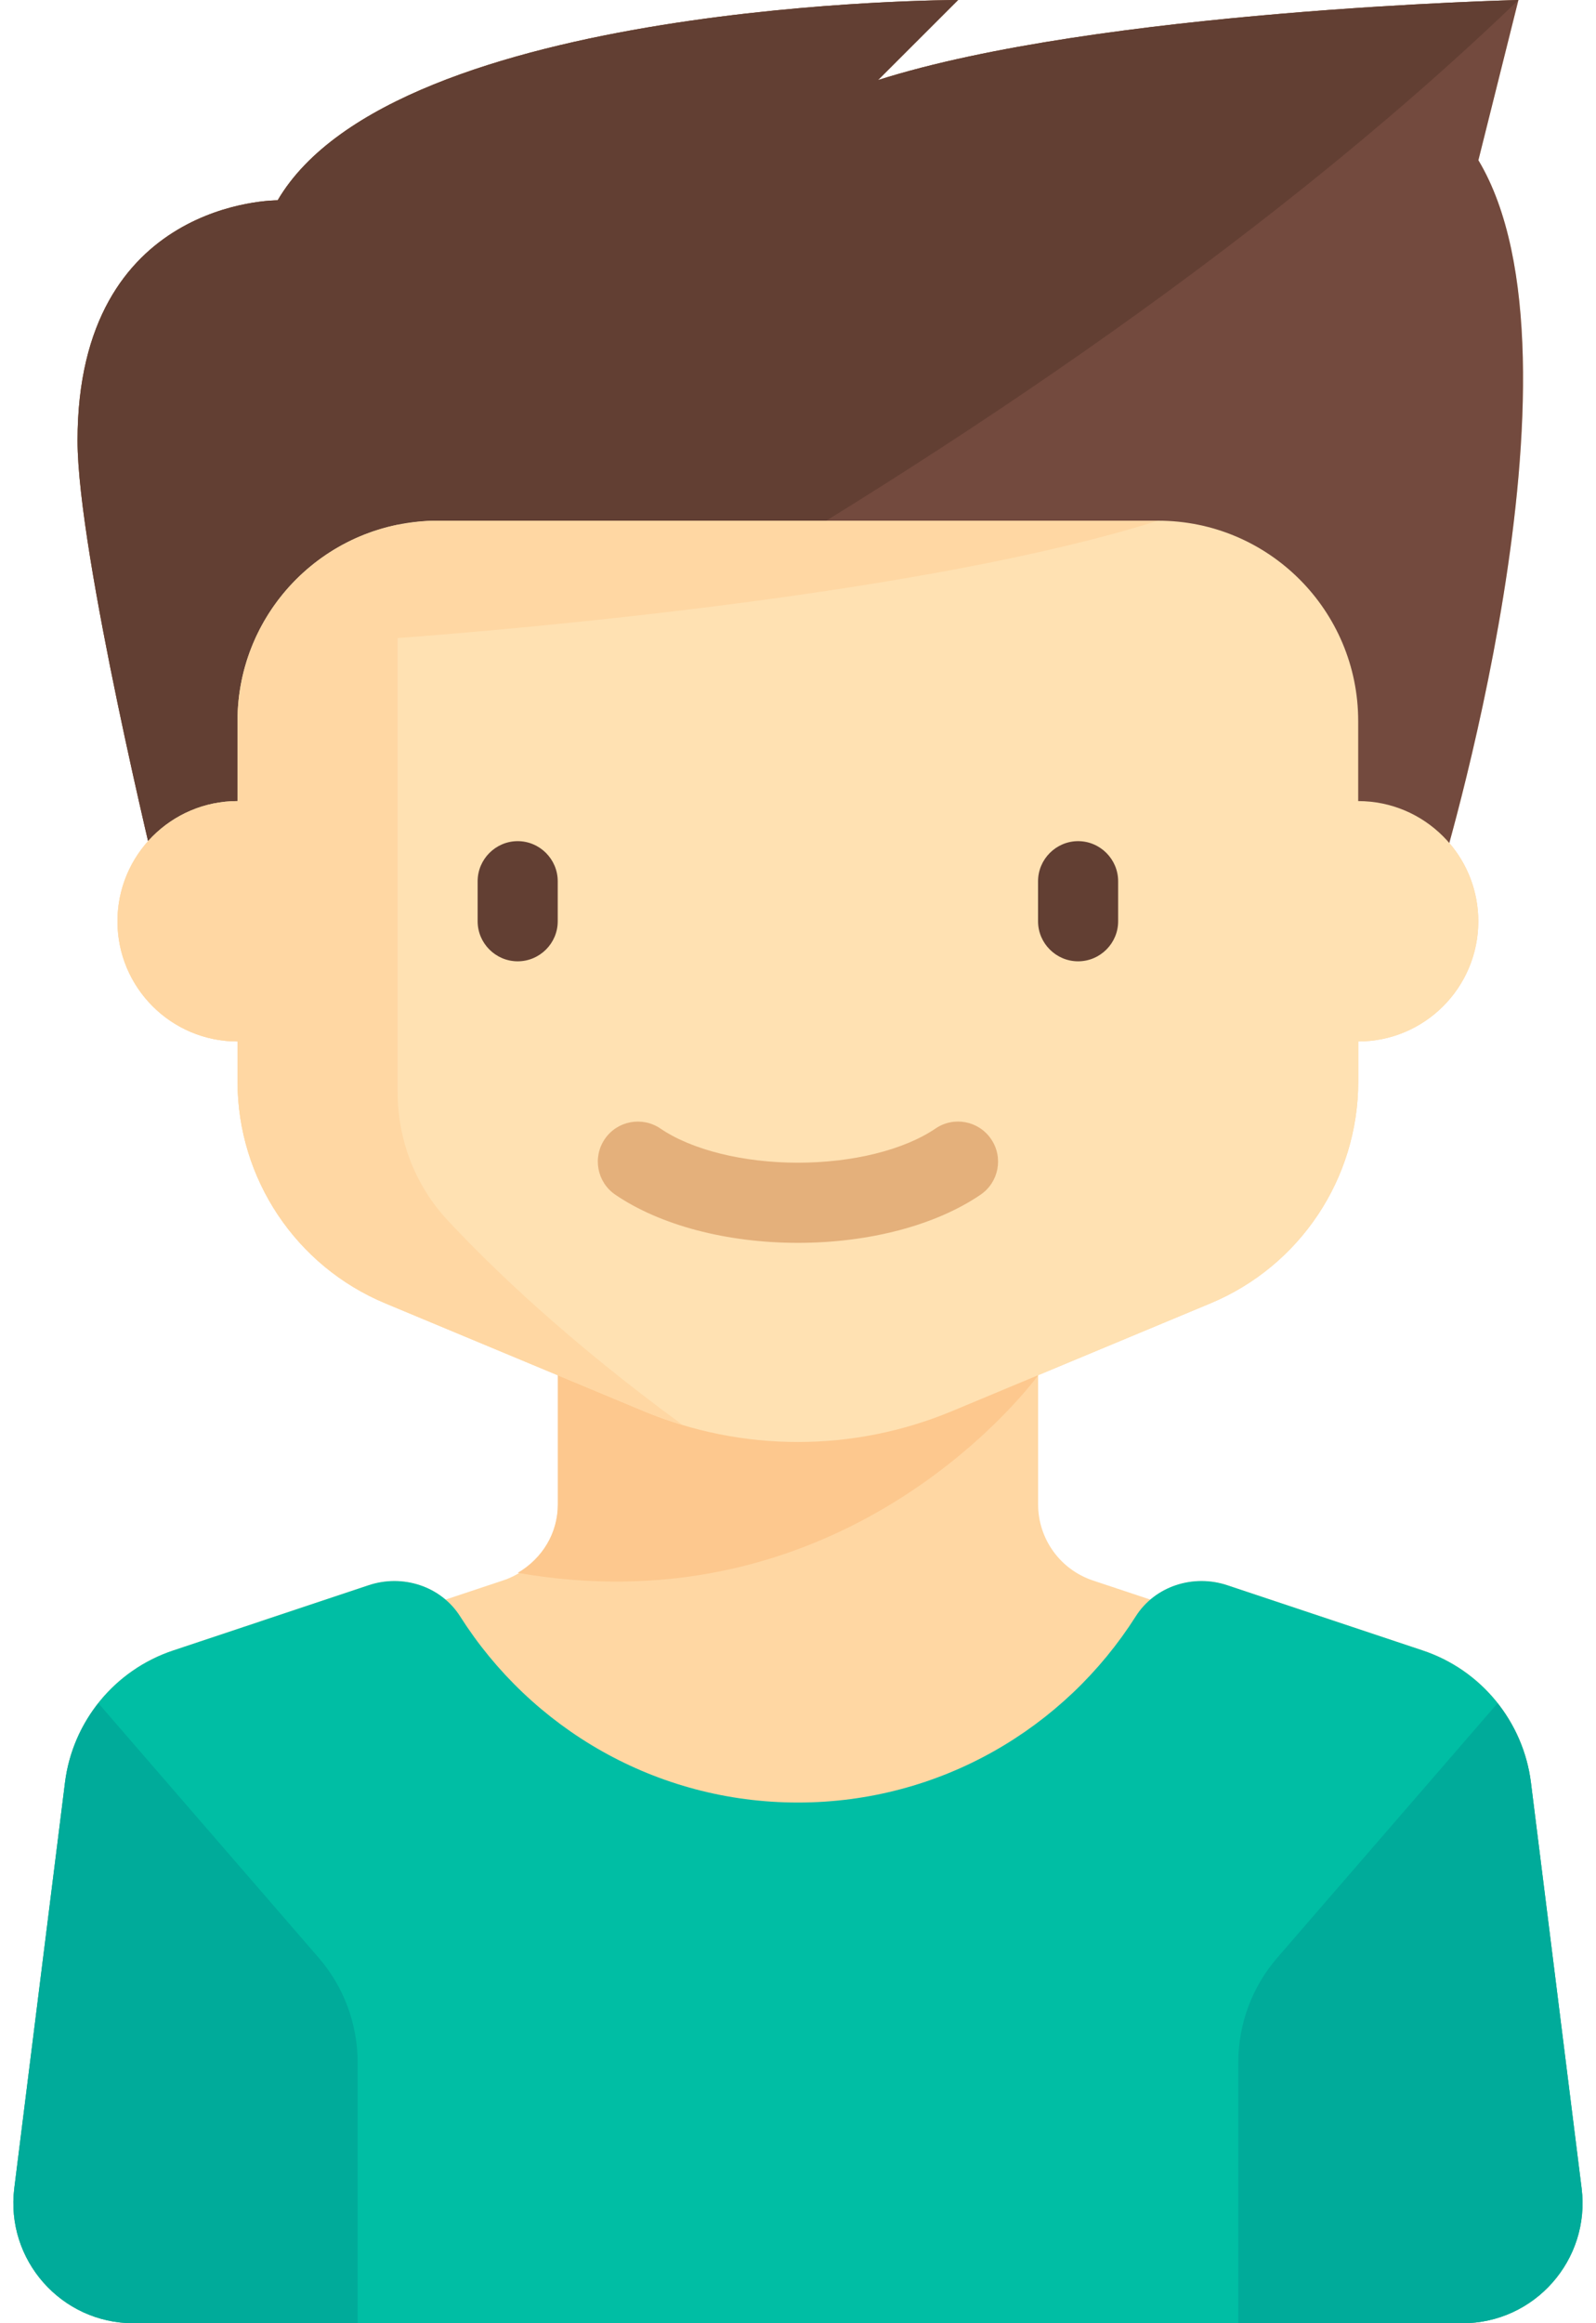 <svg width="22" height="32" viewBox="0 0 22 32" fill="none" xmlns="http://www.w3.org/2000/svg">
<path d="M21.801 30.14L21.103 24.552C20.997 23.709 20.417 23.001 19.611 22.733L16.918 21.835C16.548 21.712 16.142 21.79 15.857 22.033L15.064 21.769C14.614 21.618 14.31 21.197 14.31 20.722V18.942L16.686 17.952C17.92 17.438 18.723 16.233 18.723 14.896V14.345C19.637 14.345 20.378 13.604 20.378 12.69C20.378 12.277 20.227 11.9 19.978 11.611C20.446 9.906 21.763 4.514 20.378 2.207L20.93 0C20.93 0 15.137 0.138 12.103 1.103L13.206 0C13.206 0 5.447 0 3.827 2.758L3.827 2.759C3.827 2.759 1.068 2.736 1.068 6.069C1.068 7.289 1.749 10.335 2.041 11.587C1.779 11.88 1.62 12.266 1.62 12.69C1.62 13.604 2.361 14.345 3.275 14.345V14.896C3.275 16.233 4.079 17.438 5.312 17.952L7.689 18.942V20.722C7.689 21.197 7.385 21.619 6.934 21.769L6.141 22.033C5.856 21.79 5.45 21.712 5.081 21.835L2.388 22.733C1.581 23.001 1.001 23.709 0.896 24.552L0.197 30.14C0.074 31.127 0.844 32 1.84 32H1.855H20.143H20.159C21.154 32 21.925 31.127 21.801 30.14Z" fill="#FFD7A3"/>
<path d="M14.311 18.942L7.69 18.943V20.722C7.69 21.119 7.471 21.469 7.137 21.664C11.765 22.474 14.311 18.942 14.311 18.942Z" fill="#FDC88E"/>
<path d="M2.172 12.138C2.172 12.138 1.069 7.622 1.069 6.069C1.069 2.736 3.827 2.759 3.827 2.759L3.828 2.758C5.448 0 13.207 0 13.207 0L12.103 1.103C15.138 0.138 20.931 0 20.931 0L20.379 2.207C22.034 4.966 19.827 12.138 19.827 12.138H2.172Z" fill="#734A3E"/>
<path d="M13.207 0C13.207 0 5.448 0 3.828 2.758L3.827 2.759C3.827 2.759 1.069 2.736 1.069 6.069C1.069 7.622 2.172 12.138 2.172 12.138C2.172 12.138 13.643 7.011 20.931 0C20.931 0 15.138 0.138 12.103 1.103L13.207 0Z" fill="#623F33"/>
<path d="M18.722 11.034V9.931C18.722 8.408 17.487 7.172 15.963 7.172H6.032C4.509 7.172 3.274 8.408 3.274 9.931V11.034C2.36 11.034 1.619 11.776 1.619 12.69C1.619 13.604 2.36 14.345 3.274 14.345V14.897C3.274 16.233 4.077 17.438 5.311 17.952L8.876 19.438C9.548 19.718 10.27 19.862 10.998 19.862C11.726 19.862 12.447 19.718 13.12 19.438L16.685 17.952C17.919 17.438 18.722 16.233 18.722 14.897V14.345C19.636 14.345 20.377 13.604 20.377 12.69C20.377 11.776 19.636 11.034 18.722 11.034Z" fill="#FFE1B2"/>
<path d="M7.136 13.241C6.833 13.241 6.584 12.993 6.584 12.69V12.138C6.584 11.835 6.833 11.586 7.136 11.586C7.44 11.586 7.688 11.835 7.688 12.138V12.69C7.688 12.993 7.44 13.241 7.136 13.241Z" fill="#623F33"/>
<path d="M14.861 13.241C14.558 13.241 14.309 12.993 14.309 12.69V12.138C14.309 11.835 14.558 11.586 14.861 11.586C15.165 11.586 15.413 11.835 15.413 12.138V12.69C15.413 12.993 15.165 13.241 14.861 13.241Z" fill="#623F33"/>
<path d="M10.999 17.119C10.018 17.119 9.101 16.877 8.482 16.456C8.23 16.285 8.165 15.942 8.336 15.69C8.507 15.438 8.851 15.373 9.103 15.544C9.536 15.839 10.245 16.015 10.999 16.015C11.753 16.015 12.462 15.839 12.896 15.544C13.148 15.372 13.491 15.438 13.662 15.69C13.834 15.942 13.768 16.285 13.516 16.456C12.898 16.877 11.98 17.119 10.999 17.119Z" fill="#E4B07B"/>
<path d="M21.801 30.14L21.103 24.552C20.997 23.709 20.417 23.001 19.611 22.733L16.918 21.835C16.449 21.678 15.921 21.846 15.656 22.263C14.678 23.804 12.96 24.828 10.999 24.828C9.039 24.828 7.32 23.804 6.342 22.263C6.077 21.846 5.549 21.678 5.081 21.835L2.388 22.733C1.581 23.001 1.001 23.709 0.896 24.552L0.197 30.14C0.074 31.127 0.844 32 1.84 32H20.159C21.154 32 21.925 31.127 21.801 30.14Z" fill="#00BEA4"/>
<path d="M1.356 23.46C1.111 23.77 0.947 24.145 0.896 24.552L0.197 30.14C0.074 31.127 0.844 32 1.84 32H4.93V28.409C4.93 27.878 4.739 27.365 4.391 26.964L1.356 23.46Z" fill="#00AB9A"/>
<path d="M20.643 23.46C20.888 23.77 21.052 24.145 21.103 24.552L21.802 30.14C21.925 31.127 21.155 32 20.159 32H17.069V28.409C17.069 27.878 17.26 27.365 17.608 26.964L20.643 23.46Z" fill="#00AB9A"/>
<path d="M6.17 16.808C5.723 16.329 5.481 15.697 5.481 15.041V8.789C7.237 8.657 12.774 8.178 15.963 7.172H6.032C5.843 7.172 5.659 7.195 5.481 7.233V7.228C4.222 7.484 3.274 8.597 3.274 9.931V11.034C2.36 11.034 1.619 11.776 1.619 12.69C1.619 13.604 2.36 14.345 3.274 14.345V14.897C3.274 16.233 4.077 17.438 5.311 17.952L8.876 19.438C9.05 19.51 9.228 19.573 9.409 19.627C7.833 18.475 6.785 17.467 6.17 16.808Z" fill="#FFD7A3"/>
</svg>
